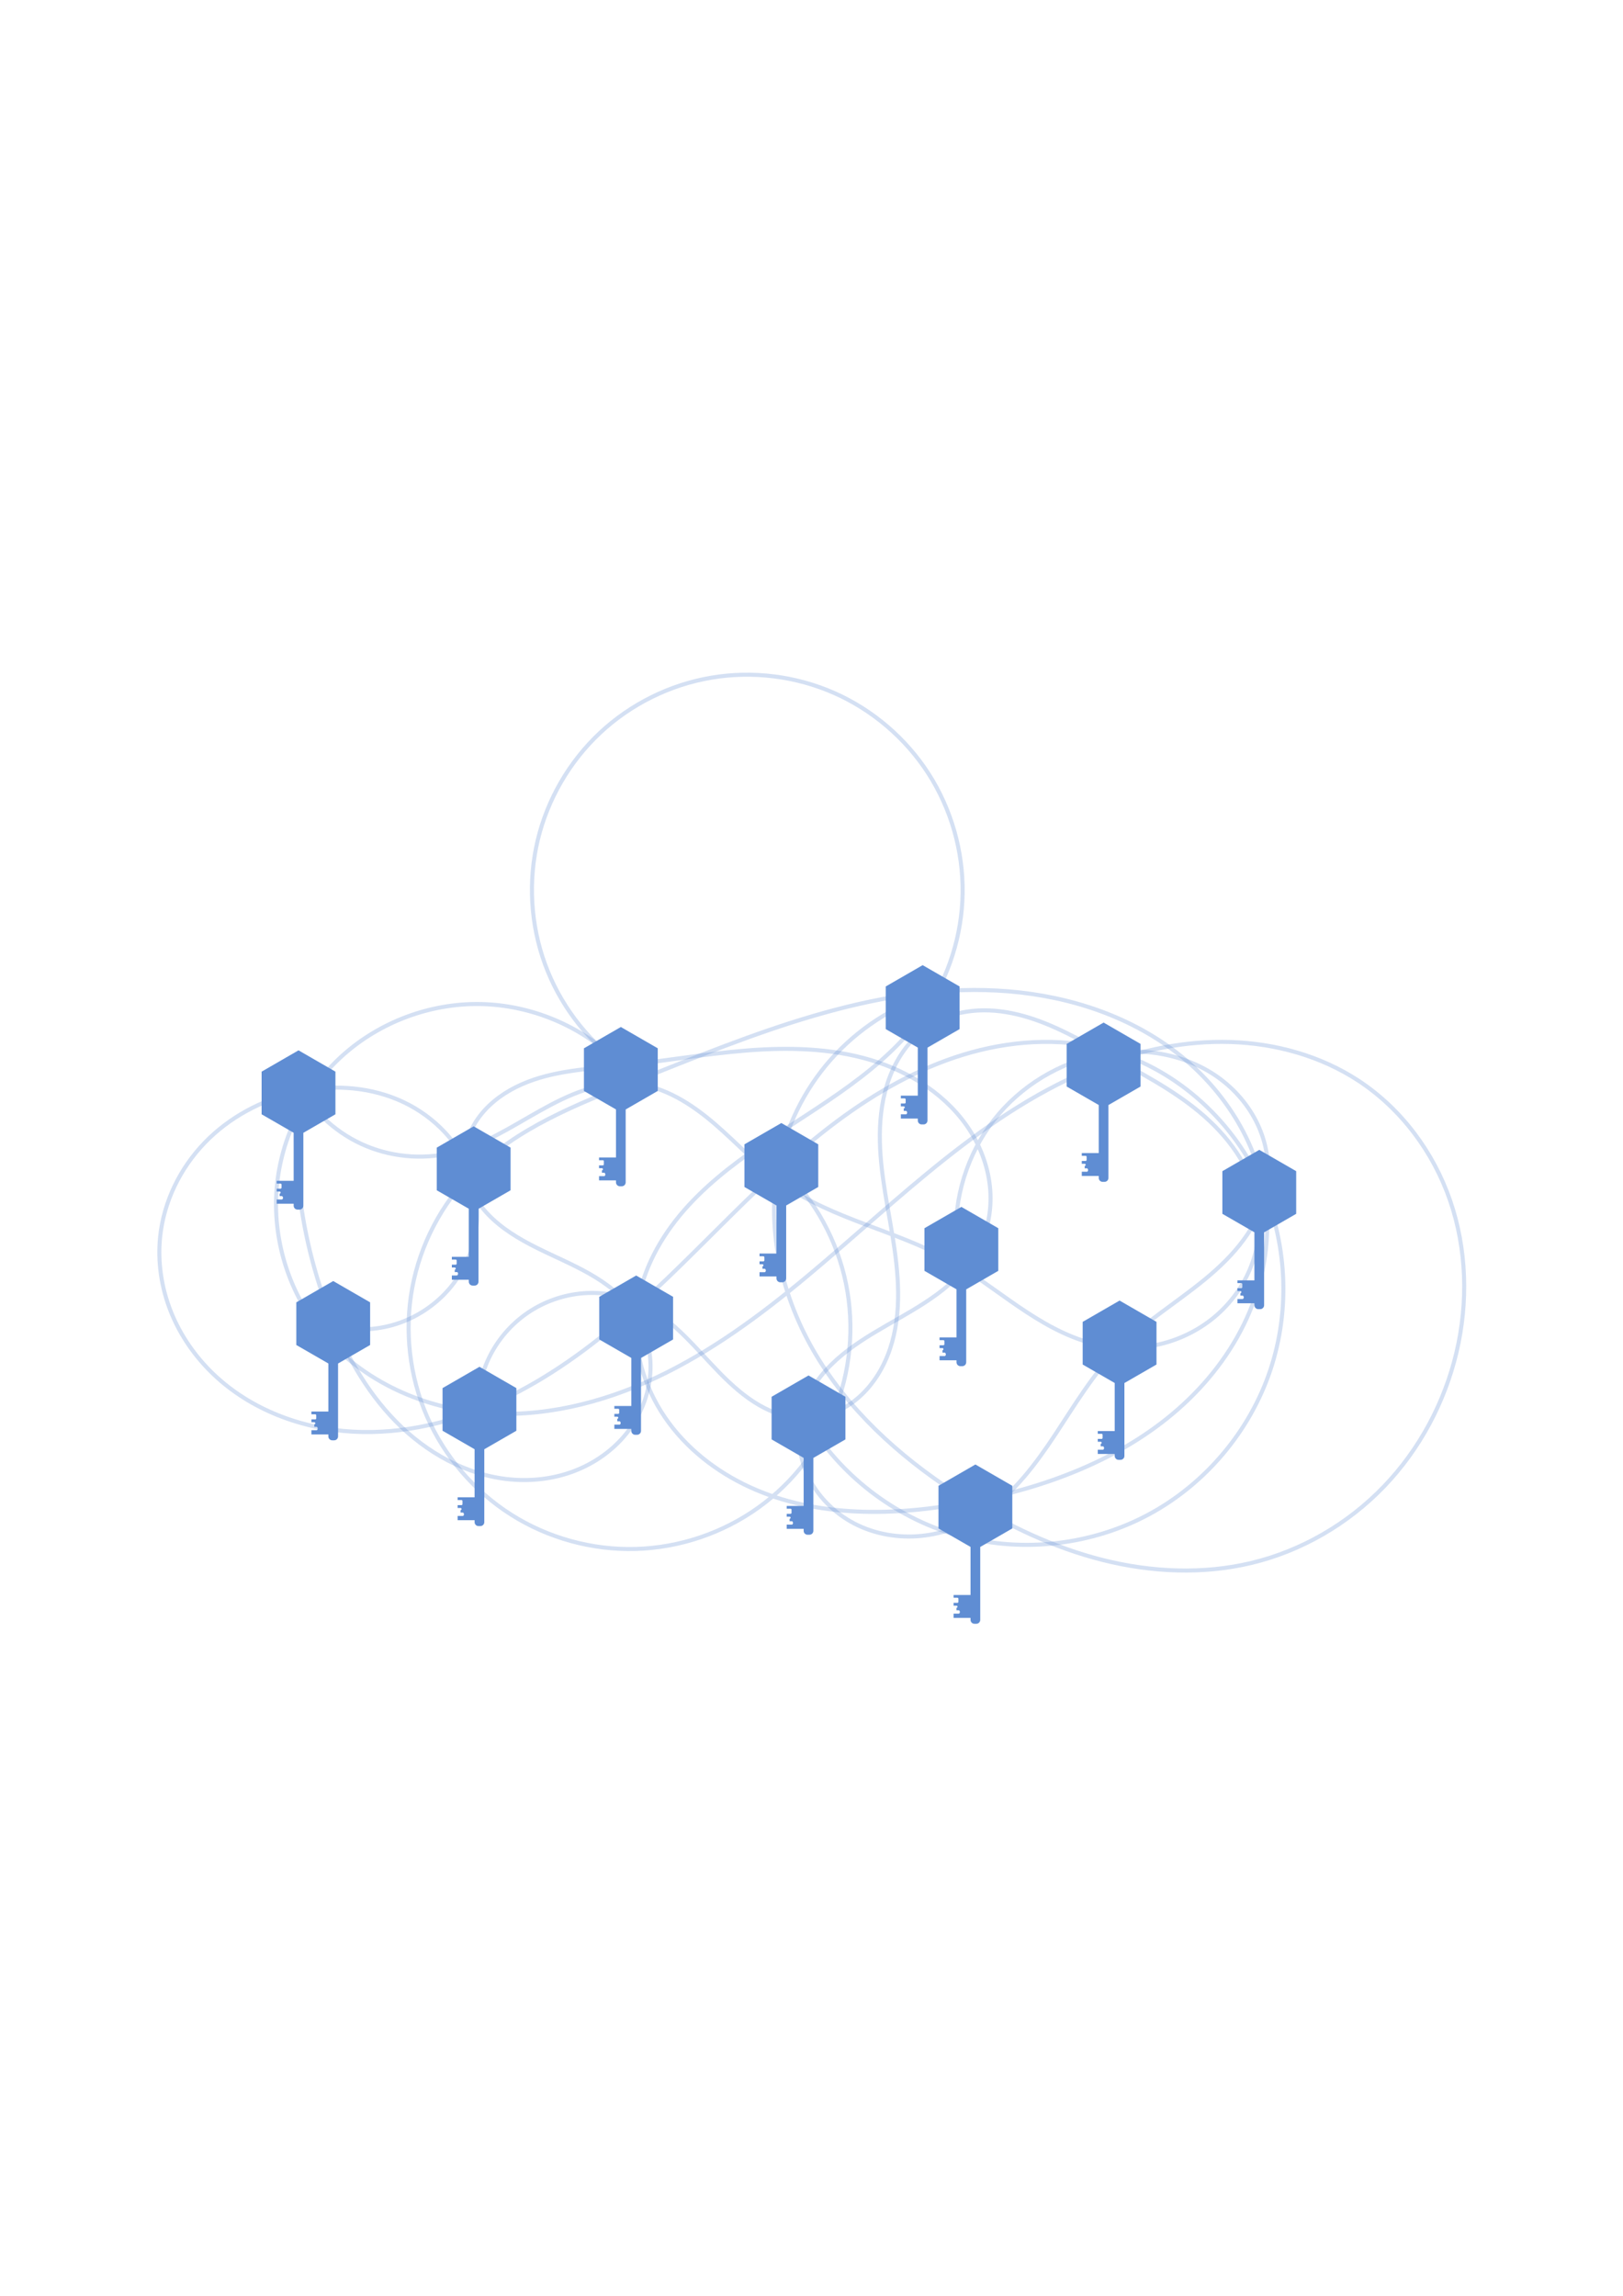 <?xml version="1.0" encoding="UTF-8" standalone="no"?>
<!-- Created with Inkscape (http://www.inkscape.org/) -->

<svg
   xmlns:dc="http://purl.org/dc/elements/1.1/"
   xmlns:cc="http://creativecommons.org/ns#"
   xmlns:rdf="http://www.w3.org/1999/02/22-rdf-syntax-ns#"
   xmlns:svg="http://www.w3.org/2000/svg"
   xmlns="http://www.w3.org/2000/svg"
   xmlns:sodipodi="http://sodipodi.sourceforge.net/DTD/sodipodi-0.dtd"
   xmlns:inkscape="http://www.inkscape.org/namespaces/inkscape"
   width="744.094"
   height="1052.362"
   id="svg3593"
   version="1.1"
   inkscape:version="0.48.4 r9939"
   sodipodi:docname="weboftrust.svg">
  <defs
     id="defs3595">
    <inkscape:path-effect
       effect="spiro"
       id="path-effect10505"
       is_visible="true" />
    <inkscape:path-effect
       effect="spiro"
       id="path-effect10509"
       is_visible="true" />
    <inkscape:path-effect
       effect="spiro"
       id="path-effect10513"
       is_visible="true" />
    <inkscape:path-effect
       effect="spiro"
       id="path-effect10517"
       is_visible="true" />
    <inkscape:path-effect
       effect="spiro"
       id="path-effect10527"
       is_visible="true" />
  </defs>
  <sodipodi:namedview
     id="base"
     pagecolor="#ffffff"
     bordercolor="#666666"
     borderopacity="1.0"
     inkscape:pageopacity="0.0"
     inkscape:pageshadow="2"
     inkscape:zoom="0.57521479"
     inkscape:cx="823.26324"
     inkscape:cy="694.88041"
     inkscape:document-units="px"
     inkscape:current-layer="g10533"
     showgrid="false"
     inkscape:window-width="718"
     inkscape:window-height="879"
     inkscape:window-x="0"
     inkscape:window-y="19"
     inkscape:window-maximized="0" />
  <g
     inkscape:label="Layer 1"
     inkscape:groupmode="layer"
     id="layer1">
    <g
       id="g3656"
       transform="matrix(1.853,0,0,1.853,-538.981,-553.552)">
      <g
         inkscape:export-ydpi="166.74196"
         inkscape:export-xdpi="166.74196"
         inkscape:export-filename="/home/rlafuente/Projects/GPG/ilustras-site/weboftrust.png"
         style="stroke:#5f8dd3;stroke-opacity:0.266"
         id="g10533"
         transform="translate(310.495,529.521)">
        <path
           style="fill:none;stroke:#5f8dd3;stroke-width:1px;stroke-linecap:butt;stroke-linejoin:miter"
           d="m 53.577,36.539 c 3.447,6.822 9.247,12.426 16.182,15.637 6.936,3.211 14.962,4.007 22.393,2.222 7.907,-1.9 14.832,-6.515 21.932,-10.481 3.55,-1.983 7.199,-3.827 11.062,-5.095 3.863,-1.268 7.962,-1.951 12.01,-1.568 7.556,0.714 14.299,5.038 20.054,9.986 5.755,4.948 10.883,10.653 17.093,15.017 12.232,8.597 27.643,11.324 40.719,18.573 6.049,3.353 11.523,7.634 17.233,11.536 5.71,3.902 11.781,7.481 18.485,9.18 5.157,1.307 10.611,1.456 15.816,0.359 5.205,-1.097 10.151,-3.446 14.242,-6.846 4.092,-3.399 7.316,-7.849 9.202,-12.822 1.886,-4.974 2.421,-10.463 1.458,-15.694 -1.628,-8.839 -7.382,-16.471 -14.289,-22.221 -6.906,-5.751 -14.979,-9.888 -22.858,-14.211 -6.675,-3.662 -13.346,-7.525 -20.681,-9.564 -3.668,-1.02 -7.487,-1.57 -11.288,-1.365 -3.801,0.205 -7.588,1.183 -10.893,3.071 -4.134,2.362 -7.403,6.094 -9.575,10.331 -2.173,4.237 -3.288,8.964 -3.662,13.71 -0.749,9.493 1.388,18.94 2.935,28.336 1.547,9.396 2.478,19.247 -0.571,28.268 -1.524,4.511 -4.061,8.73 -7.621,11.891 -3.56,3.162 -8.178,5.213 -12.938,5.33 -4.164,0.103 -8.273,-1.254 -11.873,-3.349 -3.6,-2.095 -6.732,-4.905 -9.648,-7.879 -5.832,-5.948 -11.098,-12.779 -18.483,-16.632 -4.393,-2.292 -9.395,-3.404 -14.346,-3.188 -4.95,0.215 -9.837,1.757 -14.014,4.422 -4.177,2.665 -7.635,6.446 -9.917,10.845 -2.282,4.398 -3.382,9.403 -3.156,14.353"
           id="path10503" />
        <path
           style="fill:none;stroke:#5f8dd3;stroke-width:1px;stroke-linecap:butt;stroke-linejoin:miter"
           d="m 62.864,97.26 c 5.098,1.242 10.535,1.054 15.535,-0.535 5,-1.59 9.548,-4.577 12.992,-8.534 3.445,-3.958 5.776,-8.874 6.661,-14.045 C 98.936,68.974 98.372,63.562 96.439,58.685 93.295,50.753 86.579,44.46 78.704,41.178 70.828,37.897 61.898,37.511 53.577,39.397 45.071,41.325 37.068,45.628 31.012,51.905 c -6.056,6.277 -10.101,14.536 -11.01,23.21 -0.659,6.289 0.317,12.723 2.662,18.596 2.345,5.873 6.043,11.181 10.628,15.536 9.171,8.708 21.747,13.417 34.374,14.119 12.627,0.702 25.285,-2.419 36.744,-7.77 11.459,-5.351 21.79,-12.876 31.318,-21.192 17.749,-15.491 32.972,-33.867 51.882,-47.916 9.455,-7.025 19.85,-12.939 31.116,-16.379 11.266,-3.44 23.454,-4.323 34.872,-1.426 16.929,4.295 31.29,16.988 38.576,32.861 6.645,14.477 7.557,31.494 2.497,46.598 -5.06,15.104 -16.039,28.138 -30.064,35.69 -14.025,7.552 -30.95,9.544 -46.345,5.454 -15.395,-4.09 -29.1,-14.218 -37.528,-27.735"
           id="path10507" />
        <path
           style="fill:none;stroke:#5f8dd3;stroke-width:1px;stroke-linecap:butt;stroke-linejoin:miter"
           d="m 210.737,15.109 c -9.525,3.06 -18.197,8.73 -24.82,16.228 -6.623,7.498 -11.18,16.804 -13.041,26.633 -3.112,16.437 1.414,33.761 10.321,47.921 8.907,14.161 21.918,25.379 36.113,34.23 10.523,6.562 21.86,11.961 33.886,14.99 12.026,3.029 24.778,3.626 36.836,0.726 12.409,-2.985 23.872,-9.675 32.722,-18.872 8.849,-9.196 15.076,-20.853 17.998,-33.277 2.902,-12.339 2.539,-25.51 -1.591,-37.495 -4.13,-11.984 -12.094,-22.708 -22.697,-29.655 -9.325,-6.111 -20.472,-9.206 -31.615,-9.561 -11.143,-0.355 -22.282,1.959 -32.678,5.989 -27.858,10.799 -49.359,33.036 -72.319,52.153 -11.48,9.559 -23.613,18.515 -37.127,24.88 -13.515,6.365 -28.551,10.057 -43.427,8.69 C 83.922,117.278 68.837,110.109 59.292,97.975 51.599,88.193 47.784,75.444 48.839,63.045 49.895,50.646 55.811,38.725 65.047,30.385 74.284,22.046 86.745,17.374 99.187,17.585 c 12.442,0.212 24.737,5.305 33.684,13.953"
           id="path10511" />
        <path
           style="fill:none;stroke:#5f8dd3;stroke-width:1px;stroke-linecap:butt;stroke-linejoin:miter"
           d="m 172.876,57.256 c 8.016,7.276 13.792,16.986 16.362,27.502 2.57,10.516 1.922,21.796 -1.835,31.949 -3.757,10.153 -10.607,19.137 -19.403,25.448 -8.796,6.311 -19.502,9.922 -30.323,10.228 -10.821,0.306 -21.714,-2.694 -30.853,-8.497 -9.139,-5.803 -16.486,-14.386 -20.811,-24.31 C 81.687,109.652 80.403,98.427 82.373,87.783 84.344,77.138 89.562,67.117 97.153,59.399 108.153,48.215 123.295,42.334 137.872,36.539 c 28.7,-11.408 58.292,-23.896 89.135,-22.292 15.421,0.802 30.878,5.329 43.317,14.481 12.438,9.152 21.595,23.178 23.28,38.529 1.042,9.493 -0.761,19.217 -4.694,27.92 -3.933,8.703 -9.952,16.396 -17.134,22.691 -14.364,12.589 -32.986,19.409 -51.752,22.969 -18.06,3.426 -37.422,3.92 -54.129,-3.748 -8.353,-3.834 -15.857,-9.709 -21.031,-17.305 -5.174,-7.596 -7.914,-16.95 -6.992,-26.095 0.886,-8.783 5.058,-17.008 10.682,-23.812 5.625,-6.804 12.66,-12.303 19.944,-17.29 14.568,-9.974 30.872,-18.599 40.81,-33.192 5.842,-8.578 9.098,-18.892 9.239,-29.269 0.142,-10.377 -2.831,-20.777 -8.436,-29.511 -5.605,-8.734 -13.821,-15.769 -23.314,-19.963 -9.493,-4.194 -20.226,-5.531 -30.458,-3.793 -10.231,1.737 -19.922,6.542 -27.498,13.635 -7.576,7.092 -13.009,16.445 -15.417,26.54 -2.408,10.095 -1.781,20.893 1.778,30.641 3.559,9.749 10.038,18.41 18.383,24.579"
           id="path10515" />
        <path
           style="fill:none;stroke:#5f8dd3;stroke-width:1px;stroke-linecap:butt;stroke-linejoin:miter"
           d="m 216.953,76.219 c -0.638,-10.664 2.742,-21.521 9.32,-29.938 6.578,-8.418 16.295,-14.322 26.797,-16.281 10.129,-1.89 21.156,0.01 29.371,6.229 4.108,3.109 7.457,7.247 9.489,11.981 2.032,4.734 2.723,10.06 1.803,15.129 -0.824,4.539 -2.904,8.791 -5.63,12.513 -2.726,3.721 -6.087,6.938 -9.65,9.869 -7.125,5.862 -15.14,10.68 -21.595,17.271 -6.106,6.235 -10.596,13.83 -15.411,21.108 -4.815,7.278 -10.163,14.459 -17.423,19.302 -4.703,3.138 -10.145,5.207 -15.771,5.759 -5.626,0.552 -11.427,-0.443 -16.448,-3.04 -5.021,-2.598 -9.225,-6.819 -11.6,-11.949 -2.375,-5.13 -2.865,-11.149 -1.137,-16.532 1.514,-4.718 4.63,-8.8 8.317,-12.11 3.688,-3.31 7.948,-5.909 12.24,-8.386 4.291,-2.477 8.655,-4.86 12.64,-7.805 3.985,-2.945 7.613,-6.5 9.992,-10.847 2.477,-4.527 3.503,-9.8 3.118,-14.946 -0.386,-5.146 -2.158,-10.155 -4.914,-14.518 -5.512,-8.725 -14.778,-14.642 -24.667,-17.597 -9.888,-2.955 -20.405,-3.17 -30.693,-2.351 -10.288,0.819 -20.47,2.645 -30.737,3.697 -8.447,0.865 -17.151,1.256 -24.918,4.685 -3.884,1.715 -7.479,4.204 -10.115,7.532 -2.636,3.328 -4.26,7.533 -4.114,11.776 0.167,4.845 2.611,9.412 5.976,12.903 3.365,3.49 7.601,6.015 11.937,8.184 4.336,2.169 8.83,4.028 13.045,6.423 4.215,2.395 8.197,5.387 10.968,9.365 3.081,4.423 4.505,9.937 4.133,15.315 -0.372,5.377 -2.507,10.591 -5.87,14.803 -3.363,4.212 -7.926,7.424 -12.961,9.347 -5.035,1.923 -10.529,2.571 -15.895,2.062 C 95.818,134.154 85.842,128.538 78.297,120.838 70.752,113.139 65.474,103.463 61.626,93.393 55.045,76.175 52.433,57.453 54.049,39.091"
           id="path10525" />
      </g>
      <path
         inkscape:export-ydpi="166.74196"
         inkscape:export-xdpi="166.74196"
         inkscape:export-filename="/home/rlafuente/Projects/GPG/ilustras-site/weboftrust.png"
         style="color:#000000;fill:#5f8dd3;fill-opacity:1;fill-rule:nonzero;stroke:none;stroke-width:1.765;marker:none;visibility:visible;display:inline;overflow:visible;enable-background:accumulate"
         d="m 528.731,597.287 9.132,5.271 0,10.55 -7.936,4.581 0,18.033 c 0,0.535 -0.43,0.965 -0.965,0.965 l -0.468,0 c -0.535,0 -0.965,-0.43 -0.965,-0.965 l 0,-0.49 -0.69,0 -3.504,0 0,-1.047 1.314,0 c 0.134,0 0.245,-0.281 0.245,-0.408 0,-0.127 -0.111,-0.431 -0.245,-0.431 l -0.594,0 0,-0.579 c 0,0 0.245,-0.104 0.245,-0.238 l 0,-0.067 c 0,-0.134 -0.111,-0.245 -0.245,-0.245 l -0.72,0 0,-0.705 0.95,0 c 0.134,0 0.245,-0.111 0.245,-0.245 l 0,-0.772 c 0,-0.134 -0.111,-0.245 -0.245,-0.245 l -0.95,0 0,-0.683 3.504,0 0.69,0 0,-11.886 -7.929,-4.573 0,-10.55 9.132,-5.271 z"
         id="rect7319-3"
         inkscape:connector-curvature="0" />
      <path
         inkscape:export-ydpi="166.74196"
         inkscape:export-xdpi="166.74196"
         inkscape:export-filename="/home/rlafuente/Projects/GPG/ilustras-site/weboftrust.png"
         inkscape:connector-curvature="0"
         id="path10477"
         d="m 448.271,614.259 9.132,5.271 0,10.55 -7.936,4.581 0,18.033 c 0,0.535 -0.43,0.965 -0.965,0.965 l -0.468,0 c -0.535,0 -0.965,-0.43 -0.965,-0.965 l 0,-0.49 -0.69,0 -3.504,0 0,-1.047 1.314,0 c 0.134,0 0.245,-0.281 0.245,-0.408 0,-0.127 -0.111,-0.431 -0.245,-0.431 l -0.594,0 0,-0.579 c 0,0 0.245,-0.104 0.245,-0.238 l 0,-0.067 c 0,-0.134 -0.111,-0.245 -0.245,-0.245 l -0.72,0 0,-0.705 0.95,0 c 0.134,0 0.245,-0.111 0.245,-0.245 l 0,-0.772 c 0,-0.134 -0.111,-0.245 -0.245,-0.245 l -0.95,0 0,-0.683 3.504,0 0.69,0 0,-11.886 -7.929,-4.573 0,-10.55 9.132,-5.271 z"
         style="color:#000000;fill:#5f8dd3;fill-opacity:1;fill-rule:nonzero;stroke:none;stroke-width:1.765;marker:none;visibility:visible;display:inline;overflow:visible;enable-background:accumulate" />
      <path
         inkscape:export-ydpi="166.74196"
         inkscape:export-xdpi="166.74196"
         inkscape:export-filename="/home/rlafuente/Projects/GPG/ilustras-site/weboftrust.png"
         style="color:#000000;fill:#5f8dd3;fill-opacity:1;fill-rule:nonzero;stroke:none;stroke-width:1.765;marker:none;visibility:visible;display:inline;overflow:visible;enable-background:accumulate"
         d="m 484.189,576.539 9.132,5.271 0,10.55 -7.936,4.581 0,18.033 c 0,0.535 -0.43,0.965 -0.965,0.965 l -0.468,0 c -0.535,0 -0.965,-0.43 -0.965,-0.965 l 0,-0.49 -0.69,0 -3.504,0 0,-1.047 1.314,0 c 0.134,0 0.245,-0.281 0.245,-0.408 0,-0.127 -0.111,-0.431 -0.245,-0.431 l -0.594,0 0,-0.579 c 0,0 0.245,-0.104 0.245,-0.238 l 0,-0.067 c 0,-0.134 -0.111,-0.245 -0.245,-0.245 l -0.72,0 0,-0.705 0.95,0 c 0.134,0 0.245,-0.111 0.245,-0.245 l 0,-0.772 c 0,-0.134 -0.111,-0.245 -0.245,-0.245 l -0.95,0 0,-0.683 3.504,0 0.69,0 0,-11.886 -7.929,-4.573 0,-10.55 9.132,-5.271 z"
         id="path10479"
         inkscape:connector-curvature="0" />
      <path
         inkscape:export-ydpi="166.74196"
         inkscape:export-xdpi="166.74196"
         inkscape:export-filename="/home/rlafuente/Projects/GPG/ilustras-site/weboftrust.png"
         inkscape:connector-curvature="0"
         id="path10481"
         d="m 444.479,552.784 9.132,5.271 0,10.55 -7.936,4.581 0,18.033 c 0,0.535 -0.43,0.965 -0.965,0.965 l -0.468,0 c -0.535,0 -0.965,-0.43 -0.965,-0.965 l 0,-0.49 -0.69,0 -3.504,0 0,-1.047 1.314,0 c 0.134,0 0.245,-0.281 0.245,-0.408 0,-0.127 -0.111,-0.431 -0.245,-0.431 l -0.594,0 0,-0.579 c 0,0 0.245,-0.104 0.245,-0.238 l 0,-0.067 c 0,-0.134 -0.111,-0.245 -0.245,-0.245 l -0.72,0 0,-0.705 0.95,0 c 0.134,0 0.245,-0.111 0.245,-0.245 l 0,-0.772 c 0,-0.134 -0.111,-0.245 -0.245,-0.245 l -0.95,0 0,-0.683 3.504,0 0.69,0 0,-11.886 -7.929,-4.573 0,-10.55 9.132,-5.271 z"
         style="color:#000000;fill:#5f8dd3;fill-opacity:1;fill-rule:nonzero;stroke:none;stroke-width:1.765;marker:none;visibility:visible;display:inline;overflow:visible;enable-background:accumulate" />
      <path
         inkscape:export-ydpi="166.74196"
         inkscape:export-xdpi="166.74196"
         inkscape:export-filename="/home/rlafuente/Projects/GPG/ilustras-site/weboftrust.png"
         style="color:#000000;fill:#5f8dd3;fill-opacity:1;fill-rule:nonzero;stroke:none;stroke-width:1.765;marker:none;visibility:visible;display:inline;overflow:visible;enable-background:accumulate"
         d="m 408.063,577.354 9.132,5.271 0,10.55 -7.936,4.581 0,18.033 c 0,0.535 -0.43,0.965 -0.965,0.965 l -0.468,0 c -0.535,0 -0.965,-0.43 -0.965,-0.965 l 0,-0.49 -0.69,0 -3.504,0 0,-1.047 1.314,0 c 0.134,0 0.245,-0.281 0.245,-0.408 0,-0.127 -0.111,-0.431 -0.245,-0.431 l -0.594,0 0,-0.579 c 0,0 0.245,-0.104 0.245,-0.238 l 0,-0.067 c 0,-0.134 -0.111,-0.245 -0.245,-0.245 l -0.72,0 0,-0.705 0.95,0 c 0.134,0 0.245,-0.111 0.245,-0.245 l 0,-0.772 c 0,-0.134 -0.111,-0.245 -0.245,-0.245 l -0.95,0 0,-0.683 3.504,0 0.69,0 0,-11.886 -7.929,-4.573 0,-10.55 9.132,-5.271 z"
         id="path10483"
         inkscape:connector-curvature="0" />
      <path
         inkscape:export-ydpi="166.74196"
         inkscape:export-xdpi="166.74196"
         inkscape:export-filename="/home/rlafuente/Projects/GPG/ilustras-site/weboftrust.png"
         inkscape:connector-curvature="0"
         id="path10485"
         d="m 409.497,636.841 9.132,5.271 0,10.55 -7.936,4.581 0,18.033 c 0,0.535 -0.43,0.965 -0.965,0.965 l -0.468,0 c -0.535,0 -0.965,-0.43 -0.965,-0.965 l 0,-0.49 -0.69,0 -3.504,0 0,-1.047 1.314,0 c 0.134,0 0.245,-0.281 0.245,-0.408 0,-0.127 -0.111,-0.431 -0.245,-0.431 l -0.594,0 0,-0.579 c 0,0 0.245,-0.104 0.245,-0.238 l 0,-0.067 c 0,-0.134 -0.111,-0.245 -0.245,-0.245 l -0.72,0 0,-0.705 0.95,0 c 0.134,0 0.245,-0.111 0.245,-0.245 l 0,-0.772 c 0,-0.134 -0.111,-0.245 -0.245,-0.245 l -0.95,0 0,-0.683 3.504,0 0.69,0 0,-11.886 -7.929,-4.573 0,-10.55 9.132,-5.271 z"
         style="color:#000000;fill:#5f8dd3;fill-opacity:1;fill-rule:nonzero;stroke:none;stroke-width:1.765;marker:none;visibility:visible;display:inline;overflow:visible;enable-background:accumulate" />
      <path
         inkscape:export-ydpi="166.74196"
         inkscape:export-xdpi="166.74196"
         inkscape:export-filename="/home/rlafuente/Projects/GPG/ilustras-site/weboftrust.png"
         style="color:#000000;fill:#5f8dd3;fill-opacity:1;fill-rule:nonzero;stroke:none;stroke-width:1.765;marker:none;visibility:visible;display:inline;overflow:visible;enable-background:accumulate"
         d="m 373.314,615.628 9.132,5.271 0,10.55 -7.936,4.581 0,18.033 c 0,0.535 -0.43,0.965 -0.965,0.965 l -0.468,0 c -0.535,0 -0.965,-0.43 -0.965,-0.965 l 0,-0.49 -0.69,0 -3.504,0 0,-1.047 1.314,0 c 0.134,0 0.245,-0.281 0.245,-0.408 0,-0.127 -0.111,-0.431 -0.245,-0.431 l -0.594,0 0,-0.579 c 0,0 0.245,-0.104 0.245,-0.238 l 0,-0.067 c 0,-0.134 -0.111,-0.245 -0.245,-0.245 l -0.72,0 0,-0.705 0.95,0 c 0.134,0 0.245,-0.111 0.245,-0.245 l 0,-0.772 c 0,-0.134 -0.111,-0.245 -0.245,-0.245 l -0.95,0 0,-0.683 3.504,0 0.69,0 0,-11.886 -7.929,-4.573 0,-10.55 9.132,-5.271 z"
         id="path10487"
         inkscape:connector-curvature="0" />
      <path
         inkscape:export-ydpi="166.74196"
         inkscape:export-xdpi="166.74196"
         inkscape:export-filename="/home/rlafuente/Projects/GPG/ilustras-site/weboftrust.png"
         inkscape:connector-curvature="0"
         id="path10489"
         d="m 364.729,558.558 9.132,5.271 0,10.55 -7.936,4.581 0,18.033 c 0,0.535 -0.43,0.965 -0.965,0.965 l -0.468,0 c -0.535,0 -0.965,-0.43 -0.965,-0.965 l 0,-0.49 -0.69,0 -3.504,0 0,-1.047 1.314,0 c 0.134,0 0.245,-0.281 0.245,-0.408 0,-0.127 -0.111,-0.431 -0.245,-0.431 l -0.594,0 0,-0.579 c 0,0 0.245,-0.104 0.245,-0.238 l 0,-0.067 c 0,-0.134 -0.111,-0.245 -0.245,-0.245 l -0.72,0 0,-0.705 0.95,0 c 0.134,0 0.245,-0.111 0.245,-0.245 l 0,-0.772 c 0,-0.134 -0.111,-0.245 -0.245,-0.245 l -0.95,0 0,-0.683 3.504,0 0.69,0 0,-11.886 -7.929,-4.573 0,-10.55 9.132,-5.271 z"
         style="color:#000000;fill:#5f8dd3;fill-opacity:1;fill-rule:nonzero;stroke:none;stroke-width:1.765;marker:none;visibility:visible;display:inline;overflow:visible;enable-background:accumulate" />
      <path
         inkscape:export-ydpi="166.74196"
         inkscape:export-xdpi="166.74196"
         inkscape:export-filename="/home/rlafuente/Projects/GPG/ilustras-site/weboftrust.png"
         style="color:#000000;fill:#5f8dd3;fill-opacity:1;fill-rule:nonzero;stroke:none;stroke-width:1.765;marker:none;visibility:visible;display:inline;overflow:visible;enable-background:accumulate"
         d="m 519.152,537.486 9.132,5.271 0,10.55 -7.936,4.581 0,18.033 c 0,0.535 -0.43,0.965 -0.965,0.965 l -0.468,0 c -0.535,0 -0.965,-0.43 -0.965,-0.965 l 0,-0.49 -0.69,0 -3.504,0 0,-1.047 1.314,0 c 0.134,0 0.245,-0.281 0.245,-0.408 0,-0.127 -0.111,-0.431 -0.245,-0.431 l -0.594,0 0,-0.579 c 0,0 0.245,-0.104 0.245,-0.238 l 0,-0.067 c 0,-0.134 -0.111,-0.245 -0.245,-0.245 l -0.72,0 0,-0.705 0.95,0 c 0.134,0 0.245,-0.111 0.245,-0.245 l 0,-0.772 c 0,-0.134 -0.111,-0.245 -0.245,-0.245 l -0.95,0 0,-0.683 3.504,0 0.69,0 0,-11.886 -7.929,-4.573 0,-10.55 9.132,-5.271 z"
         id="path10491"
         inkscape:connector-curvature="0" />
      <path
         inkscape:export-ydpi="166.74196"
         inkscape:export-xdpi="166.74196"
         inkscape:export-filename="/home/rlafuente/Projects/GPG/ilustras-site/weboftrust.png"
         inkscape:connector-curvature="0"
         id="path10493"
         d="m 490.912,638.985 9.132,5.271 0,10.55 -7.936,4.581 0,18.033 c 0,0.535 -0.43,0.965 -0.965,0.965 l -0.468,0 c -0.535,0 -0.965,-0.43 -0.965,-0.965 l 0,-0.49 -0.69,0 -3.504,0 0,-1.047 1.314,0 c 0.134,0 0.245,-0.281 0.245,-0.408 0,-0.127 -0.111,-0.431 -0.245,-0.431 l -0.594,0 0,-0.579 c 0,0 0.245,-0.104 0.245,-0.238 l 0,-0.067 c 0,-0.134 -0.111,-0.245 -0.245,-0.245 l -0.72,0 0,-0.705 0.95,0 c 0.134,0 0.245,-0.111 0.245,-0.245 l 0,-0.772 c 0,-0.134 -0.111,-0.245 -0.245,-0.245 l -0.95,0 0,-0.683 3.504,0 0.69,0 0,-11.886 -7.929,-4.573 0,-10.55 9.132,-5.271 z"
         style="color:#000000;fill:#5f8dd3;fill-opacity:1;fill-rule:nonzero;stroke:none;stroke-width:1.765;marker:none;visibility:visible;display:inline;overflow:visible;enable-background:accumulate" />
      <path
         inkscape:export-ydpi="166.74196"
         inkscape:export-xdpi="166.74196"
         inkscape:export-filename="/home/rlafuente/Projects/GPG/ilustras-site/weboftrust.png"
         style="color:#000000;fill:#5f8dd3;fill-opacity:1;fill-rule:nonzero;stroke:none;stroke-width:1.765;marker:none;visibility:visible;display:inline;overflow:visible;enable-background:accumulate"
         d="m 532.201,661.008 9.132,5.271 0,10.55 -7.936,4.581 0,18.033 c 0,0.535 -0.43,0.965 -0.965,0.965 l -0.468,0 c -0.535,0 -0.965,-0.43 -0.965,-0.965 l 0,-0.49 -0.69,0 -3.504,0 0,-1.047 1.314,0 c 0.134,0 0.245,-0.281 0.245,-0.408 0,-0.127 -0.111,-0.431 -0.245,-0.431 l -0.594,0 0,-0.579 c 0,0 0.245,-0.104 0.245,-0.238 l 0,-0.067 c 0,-0.134 -0.111,-0.245 -0.245,-0.245 l -0.72,0 0,-0.705 0.95,0 c 0.134,0 0.245,-0.111 0.245,-0.245 l 0,-0.772 c 0,-0.134 -0.111,-0.245 -0.245,-0.245 l -0.95,0 0,-0.683 3.504,0 0.69,0 0,-11.886 -7.929,-4.573 0,-10.55 9.132,-5.271 z"
         id="path10495"
         inkscape:connector-curvature="0" />
      <path
         inkscape:export-ydpi="166.74196"
         inkscape:export-xdpi="166.74196"
         inkscape:export-filename="/home/rlafuente/Projects/GPG/ilustras-site/weboftrust.png"
         inkscape:connector-curvature="0"
         id="path10497"
         d="m 567.875,620.457 9.132,5.271 0,10.55 -7.936,4.581 0,18.033 c 0,0.535 -0.43,0.965 -0.965,0.965 l -0.468,0 c -0.535,0 -0.965,-0.43 -0.965,-0.965 l 0,-0.49 -0.69,0 -3.504,0 0,-1.047 1.314,0 c 0.134,0 0.245,-0.281 0.245,-0.408 0,-0.127 -0.111,-0.431 -0.245,-0.431 l -0.594,0 0,-0.579 c 0,0 0.245,-0.104 0.245,-0.238 l 0,-0.067 c 0,-0.134 -0.111,-0.245 -0.245,-0.245 l -0.72,0 0,-0.705 0.95,0 c 0.134,0 0.245,-0.111 0.245,-0.245 l 0,-0.772 c 0,-0.134 -0.111,-0.245 -0.245,-0.245 l -0.95,0 0,-0.683 3.504,0 0.69,0 0,-11.886 -7.929,-4.573 0,-10.55 9.132,-5.271 z"
         style="color:#000000;fill:#5f8dd3;fill-opacity:1;fill-rule:nonzero;stroke:none;stroke-width:1.765;marker:none;visibility:visible;display:inline;overflow:visible;enable-background:accumulate" />
      <path
         inkscape:export-ydpi="166.74196"
         inkscape:export-xdpi="166.74196"
         inkscape:export-filename="/home/rlafuente/Projects/GPG/ilustras-site/weboftrust.png"
         style="color:#000000;fill:#5f8dd3;fill-opacity:1;fill-rule:nonzero;stroke:none;stroke-width:1.765;marker:none;visibility:visible;display:inline;overflow:visible;enable-background:accumulate"
         d="m 563.922,551.691 9.132,5.271 0,10.55 -7.936,4.581 0,18.033 c 0,0.535 -0.43,0.965 -0.965,0.965 l -0.468,0 c -0.535,0 -0.965,-0.43 -0.965,-0.965 l 0,-0.49 -0.69,0 -3.504,0 0,-1.047 1.314,0 c 0.134,0 0.245,-0.281 0.245,-0.408 0,-0.127 -0.111,-0.431 -0.245,-0.431 l -0.594,0 0,-0.579 c 0,0 0.245,-0.104 0.245,-0.238 l 0,-0.067 c 0,-0.134 -0.111,-0.245 -0.245,-0.245 l -0.72,0 0,-0.705 0.95,0 c 0.134,0 0.245,-0.111 0.245,-0.245 l 0,-0.772 c 0,-0.134 -0.111,-0.245 -0.245,-0.245 l -0.95,0 0,-0.683 3.504,0 0.69,0 0,-11.886 -7.929,-4.573 0,-10.55 9.132,-5.271 z"
         id="path10499"
         inkscape:connector-curvature="0" />
      <path
         inkscape:export-ydpi="166.74196"
         inkscape:export-xdpi="166.74196"
         inkscape:export-filename="/home/rlafuente/Projects/GPG/ilustras-site/weboftrust.png"
         style="color:#000000;fill:#5f8dd3;fill-opacity:1;fill-rule:nonzero;stroke:none;stroke-width:1.765;marker:none;visibility:visible;display:inline;overflow:visible;enable-background:accumulate"
         d="m 602.439,583.178 9.132,5.271 0,10.55 -7.936,4.581 0,18.033 c 0,0.535 -0.43,0.965 -0.965,0.965 l -0.468,0 c -0.535,0 -0.965,-0.43 -0.965,-0.965 l 0,-0.49 -0.69,0 -3.504,0 0,-1.047 1.314,0 c 0.134,0 0.245,-0.281 0.245,-0.408 0,-0.127 -0.111,-0.431 -0.245,-0.431 l -0.594,0 0,-0.579 c 0,0 0.245,-0.104 0.245,-0.238 l 0,-0.067 c 0,-0.134 -0.111,-0.245 -0.245,-0.245 l -0.72,0 0,-0.705 0.95,0 c 0.134,0 0.245,-0.111 0.245,-0.245 l 0,-0.772 c 0,-0.134 -0.111,-0.245 -0.245,-0.245 l -0.95,0 0,-0.683 3.504,0 0.69,0 0,-11.886 -7.929,-4.573 0,-10.55 9.132,-5.271 z"
         id="path10501"
         inkscape:connector-curvature="0" />
    </g>
  </g>
</svg>
